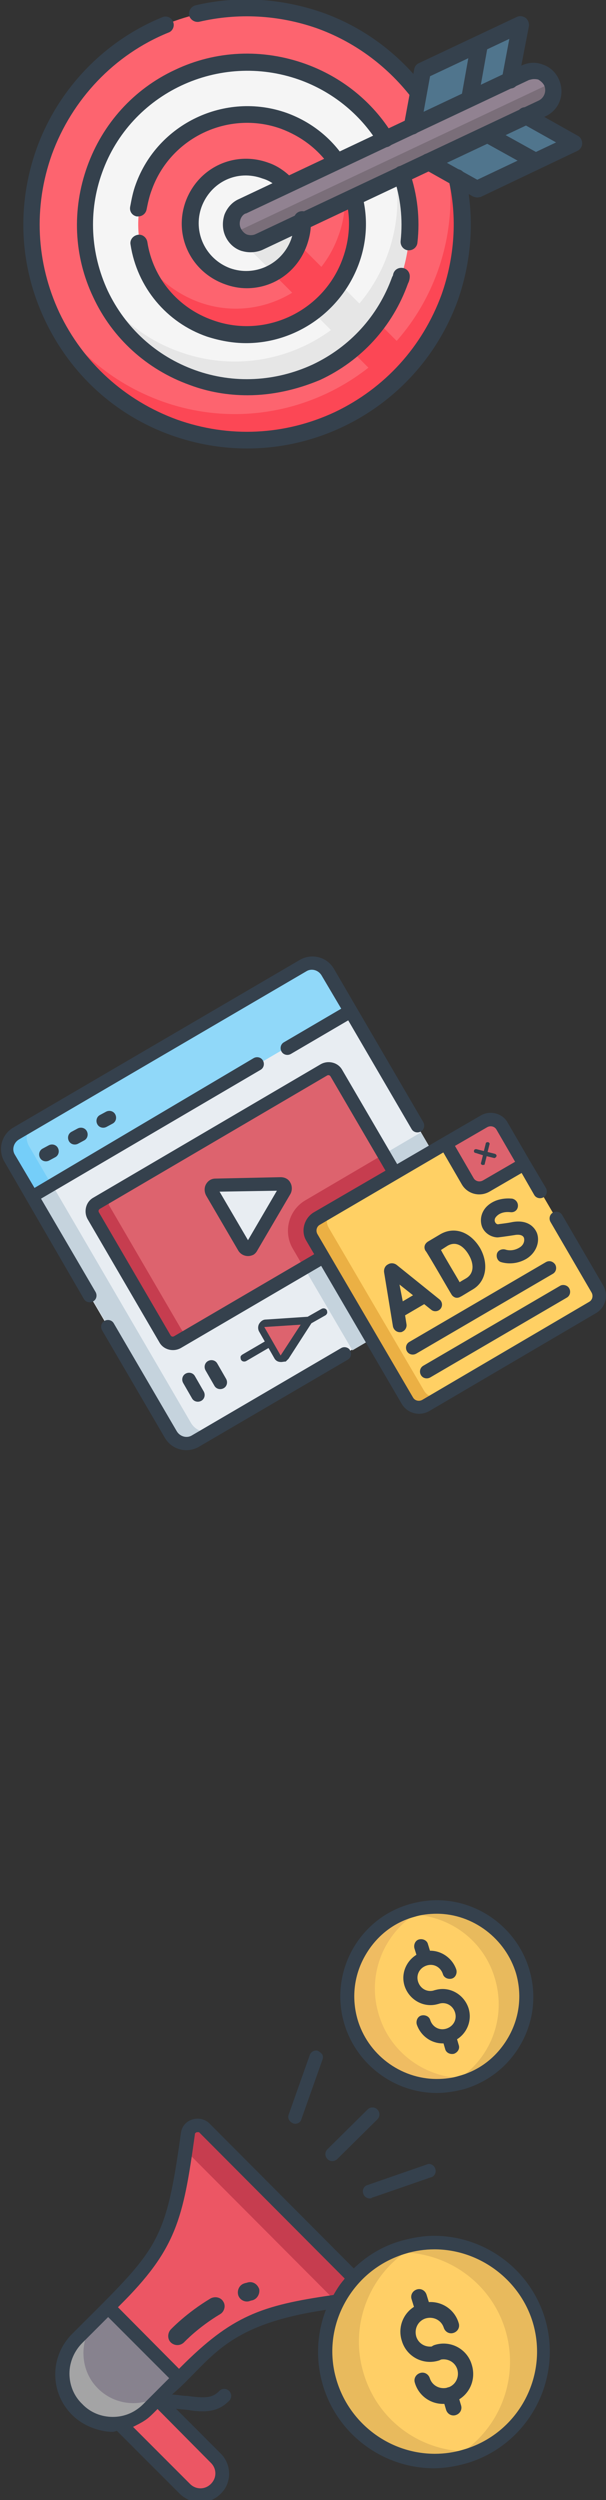 <?xml version="1.0" encoding="utf-8"?>
<!-- Generator: Adobe Illustrator 25.0.0, SVG Export Plug-In . SVG Version: 6.00 Build 0)  -->
<svg version="1.1" id="Layer_1" xmlns="http://www.w3.org/2000/svg" xmlns:xlink="http://www.w3.org/1999/xlink" x="0px" y="0px"
	 viewBox="0 0 130 535.6" style="enable-background:new 0 0 130 535.6;" xml:space="preserve">
<rect x="0" y="0" width="130" height="535.6" fill="#333333" stroke="none"/>
<style type="text/css">
	.st0{fill:#FD646F;}
	.st1{fill:#FC4755;}
	.st2{fill:#F5F5F5;}
	.st3{fill:#E6E6E6;}
	.st4{fill:#50758D;}
	.st5{fill:#2B597F;}
	.st6{fill:#918291;}
	.st7{fill:#7A6E79;}
	.st8{fill:#35414D;}
	.st9{fill:#EC5664;}
	.st10{fill:#87828E;}
	.st11{fill:#A4A4A5;}
	.st12{fill:#C63D4F;}
	.st13{fill:#FFCF66;}
	.st14{fill:#E8BA5D;}
	.st15{fill:#EFBC62;}
	.st16{fill:#35414D;stroke:#35414D;stroke-miterlimit:10;}
	.st17{fill:#E8EDF2;}
	.st18{fill:#C5D3DD;}
	.st19{fill:#DD636E;}
	.st20{fill:#90D8F9;}
	.st21{fill:#75CEF9;}
	.st22{fill:#FFD064;}
	.st23{fill:#EBB044;}
</style>
<g id="g367_3_">
	<g id="g373_3_" transform="translate(439.5,223.5)">
		<g id="path375_3_">
			<path class="st0" d="M-343-159.9c-8.6,24-35.1,36.5-59.1,27.9s-36.5-35.1-27.9-59.1s35.1-36.5,59.1-27.9
				C-346.9-210.3-334.4-183.9-343-159.9"/>
		</g>
	</g>
	<g id="g377_3_" transform="translate(439.5,223.5)">
		<g id="path379_3_">
			<path class="st1" d="M-343-159.9c-8.6,24-35.1,36.5-59.1,27.9c-13.1-4.7-22.7-14.7-27.5-26.6c5.2,9.5,13.8,17.1,24.9,21.1
				c24,8.6,50.5-3.9,59.1-27.9c3.9-10.9,3.5-22.4-0.4-32.6C-339.9-186.6-338.3-172.8-343-159.9"/>
		</g>
	</g>
	<g id="g381_3_" transform="translate(386.5,223.5)">
		<g id="path383_3_">
			<path class="st2" d="M-300.7-163.6c6.5-18.1-2.9-38.1-21-44.6s-38.1,2.9-44.6,21s2.9,38.1,21,44.6S-307.1-145.5-300.7-163.6"/>
		</g>
	</g>
	<g id="g385_3_" transform="translate(386.5,223.5)">
		<g id="path387_3_">
			<path class="st3" d="M-300.7-163.6c-6.5,18.1-26.5,27.6-44.6,21c-10.1-3.6-17.5-11.4-21-20.7c4,6.9,10.4,12.4,18.4,15.2
				c18.1,6.5,38.1-2.9,44.6-21c2.9-8.1,2.6-16.4-0.1-23.9C-298.4-184.4-297.1-173.7-300.7-163.6"/>
		</g>
	</g>
	<g id="g389_3_" transform="translate(333.5,223.5)">
		<g id="path391_3_">
			<path class="st0" d="M-258.3-167.5c4.5-12.2-2-25.7-14.2-30c-12.2-4.5-25.7,2-30,14.2c-4.3,12.2,2,25.7,14.2,30
				C-276.3-148.9-262.8-155.3-258.3-167.5"/>
		</g>
	</g>
	<g id="g393_3_" transform="translate(333.5,223.5)">
		<g id="path395_3_">
			<path class="st1" d="M-258.3-167.5c-4.5,12.2-17.8,18.5-30,14.2c-7.2-2.6-12.2-8.2-14.5-15c2.7,4.2,6.8,7.6,11.9,9.5
				c12.2,4.5,25.7-2,30-14.2c1.9-5,1.7-10.4,0.3-15.2C-256.9-182.1-255.7-174.7-258.3-167.5"/>
		</g>
	</g>
	<g id="g397_3_" transform="translate(167.5,223.5)">
		<g id="path399_3_">
			<path class="st2" d="M-125.8-179.4c2.3-6.2,9.1-9.5,15.4-7.2c6.3,2.3,9.5,9.1,7.2,15.4c-2.3,6.2-9.1,9.5-15.4,7.2
				C-124.8-166.3-128-173.2-125.8-179.4"/>
		</g>
	</g>
	<g id="g401_3_" transform="translate(427.87,153.41)">
		<g id="path403_3_">
			<path class="st1" d="M-338.8-76.4c-1.7,2.2-3.7,4.2-5.8,6l-8.1-8.1c2.2-1.7,4-3.7,5.8-6L-338.8-76.4z"/>
		</g>
	</g>
	<g id="g405_3_" transform="translate(379.46,175.98)">
		<g id="path407_3_">
			<path class="st3" d="M-298.4-107c-1.7,2.3-3.6,4.3-5.8,6l-8.1-8.1c2.2-1.7,4.2-3.7,5.8-6L-298.4-107z"/>
		</g>
	</g>
	<g id="g409_3_" transform="translate(330.69,198.72)">
		<g id="path411_3_">
			<path class="st1" d="M-258-137.8c-1.6,2.4-3.5,4.5-5.8,6l-8.3-8.3c2.4-1.3,4.5-3.5,5.5-6.3L-258-137.8z"/>
		</g>
	</g>
	<g id="g413_3_" transform="translate(279.49,222.6)">
		<g id="path415_3_">
			<path class="st3" d="M-215.2-170.3c-1,2.7-3,5-5.5,6.3l-7.9-7.8c-1.6-1.6-1.6-3.9-0.3-5.6c0.1-0.1,0.1-0.1,0.3-0.3
				c0.9-0.9,1.9-1.3,2.9-1.3c1,0,2.2,0.4,3,1.2L-215.2-170.3z"/>
		</g>
	</g>
	<g id="g417_3_" transform="translate(500.679,412.138)">
		<g id="path419_3_">
			<path class="st4" d="M-378.2-382c0.3,0.1,0.3,0.6,0,0.7l-5.8,2.7l-3.6,1.7l-9.8,4.6c-0.6,0.3-1.3,0.3-2,0l-10.1-5.6l10.8-5
				l3.6-1.7l6.6-3L-378.2-382z"/>
		</g>
	</g>
	<g id="g421_3_" transform="translate(480.61,387.5)">
		<g id="path423_3_">
			<path class="st5" d="M-364-353.9l-3.6,1.7l-10.9-6l3.6-1.7L-364-353.9z"/>
		</g>
	</g>
	<g id="g425_3_" transform="translate(422.13,444.11)">
		<g id="path427_3_">
			<path class="st4" d="M-313.1-426.1l-6.5,3l-3.6,1.6l-10.8,4.9l2.2-11.5c0.1-0.7,0.6-1.3,1.2-1.6l9.8-4.6l3.6-1.7l5.9-2.7
				c0.3-0.1,0.7,0.1,0.6,0.4L-313.1-426.1z"/>
		</g>
	</g>
	<g id="g429_4_" transform="translate(398.1,420.6)">
		<g id="path431_4_">
			<path class="st5" d="M-295.7-399.7l-3.6,1.6l2.3-12.7l3.6-1.7L-295.7-399.7z"/>
		</g>
	</g>
	<g id="g433_4_" transform="translate(467.84,447.34)">
		<g id="path435_4_">
			<path class="st6" d="M-349.5-426.7c-0.4,1-1.2,1.9-2.2,2.3l-60.7,28.6c-2,0.9-4.3,0.1-5.3-1.6c0-0.1-0.1-0.3-0.1-0.4
				c-0.4-1-0.6-2.2-0.1-3.2c0.4-1,1.2-1.9,2.2-2.3l60.7-28.6c2-1,4.6-0.1,5.6,2c0,0.1,0.1,0.3,0.1,0.4
				C-349-428.6-349.2-427.6-349.5-426.7"/>
		</g>
	</g>
	<g id="g437_3_" transform="translate(467.84,447.34)">
		<g id="path439_3_">
			<path class="st7" d="M-349.5-426.7c-0.4,1-1.2,1.9-2.2,2.3l-60.7,28.6c-2,0.9-4.3,0.1-5.3-1.6l68.2-32.2
				C-349-428.6-349.2-427.6-349.5-426.7"/>
		</g>
	</g>
	<g id="g441_3_" transform="translate(381.944,261.928)">
		<g id="path443_3_">
			<path class="st8" d="M-294.2-208.3c-0.1,0-0.1,0-0.2,0c-1-0.1-1.7-1-1.6-2c0.5-4.7,0-9.3-1.5-13.7c-0.3-0.9,0.2-2,1.1-2.3
				c0.9-0.3,2,0.2,2.3,1.1c1.7,4.9,2.3,10.1,1.7,15.3C-292.5-209-293.3-208.3-294.2-208.3z"/>
		</g>
	</g>
	<g id="g445_3_" transform="translate(324.706,351.283)">
		<g id="path447_3_">
			<path class="st8" d="M-271.6-266.6c-4.2,0-8.4-0.7-12.4-2.2c-9.2-3.3-16.6-10-20.7-18.8c-4.2-8.8-4.6-18.8-1.3-28
				c3.3-9.2,10-16.6,18.8-20.7c8.8-4.2,18.8-4.6,28-1.3c7.8,2.8,14.4,8.1,18.7,15.1c0.5,0.8,0.3,2-0.6,2.5c-0.8,0.5-2,0.3-2.5-0.6
				c-3.9-6.3-9.9-11.1-16.9-13.6c-17.2-6.1-36.2,2.8-42.3,19.9c-3,8.3-2.5,17.3,1.2,25.3c3.8,8,10.4,14,18.7,17
				c8.3,3,17.3,2.5,25.3-1.2c8-3.8,14-10.4,17-18.7c0-0.1,0.1-0.1,0.1-0.2c0-0.1,0.1-0.1,0.1-0.2c0.1-0.9,0.8-1.6,1.8-1.6
				c1,0,1.8,0.8,1.8,1.8c0,0.7-0.2,1.2-0.4,1.6c-3.3,9.2-10,16.5-18.8,20.6C-261-267.8-266.3-266.6-271.6-266.6z M-240.4-292.4
				C-240.4-292.4-240.4-292.4-240.4-292.4C-240.4-292.4-240.4-292.4-240.4-292.4z M-240.3-292.6L-240.3-292.6L-240.3-292.6z"/>
		</g>
	</g>
	<g id="g449_3_" transform="translate(314.705,285.016)">
		<g id="path451_3_">
			<path class="st8" d="M-261.9-211.5c-2.8,0-5.6-0.5-8.4-1.4c-8.7-3-15-10.6-16.4-19.7c-0.2-1,0.5-1.9,1.5-2.1
				c1-0.2,1.9,0.5,2.1,1.5c1.2,7.8,6.6,14.2,14.1,16.8c11.2,4,23.7-1.9,27.8-13.2c1.5-4.1,1.8-8.5,0.7-12.7c-0.2-1,0.3-1.9,1.3-2.2
				c1-0.3,1.9,0.3,2.2,1.3c1.3,5,1,10.1-0.8,14.9C-241.7-218-251.5-211.5-261.9-211.5z"/>
		</g>
	</g>
	<g id="g453_3_" transform="translate(115.627,201.866)">
		<g id="path455_3_">
			<path class="st8" d="M-86-155.5c-0.1,0-0.2,0-0.3,0c-1-0.2-1.6-1.1-1.4-2.1c0.3-1.6,0.6-3.2,1.2-4.8c4.7-13,19.2-19.9,32.3-15.3
				c5,1.8,9.2,5,12.2,9.3c0.6,0.8,0.4,1.9-0.4,2.5c-0.8,0.6-1.9,0.4-2.5-0.4c-2.6-3.7-6.2-6.4-10.5-8c-11.2-4-23.7,1.9-27.7,13.2
				c-0.5,1.3-0.8,2.7-1.1,4.2C-84.4-156.1-85.1-155.5-86-155.5z"/>
		</g>
	</g>
	<g id="g457_3_" transform="translate(105.973,404.757)">
		<g id="path459_3_">
			<path class="st8" d="M-16.4-383.3c-0.5,0-1.1-0.2-1.4-0.7c-5.4-6.9-12.4-11.9-20.2-14.7c-8.3-2.9-17-3.3-25.2-1.4
				c-1,0.2-1.9-0.4-2.2-1.3c-0.2-1,0.4-1.9,1.3-2.2c8.8-2.1,18.2-1.6,27.2,1.5c8.5,3,16,8.4,21.8,15.8c0.6,0.8,0.5,1.9-0.3,2.5
				C-15.7-383.4-16-383.3-16.4-383.3z"/>
		</g>
	</g>
	<g id="g461_3_" transform="translate(406.134,338.882)">
		<g id="path463_3_">
			<path class="st8" d="M-353.1-242.8c-5.4,0-10.8-0.9-16.2-2.8c-12.1-4.3-21.7-13.1-27.2-24.7c-5.5-11.6-6.1-24.6-1.8-36.7
				c4.6-12.8,14.5-23.1,27-28.2c0.9-0.4,2,0.1,2.3,1c0.4,0.9-0.1,2-1,2.3c-11.6,4.7-20.7,14.3-25,26.1c-4,11.2-3.4,23.2,1.6,33.9
				c5.1,10.7,14,18.8,25.2,22.9c11.2,4,23.2,3.4,33.9-1.6c10.7-5.1,18.8-14,22.9-25.2c2.8-8,3.4-16.5,1.5-24.6
				c-0.2-1,0.4-1.9,1.4-2.2c1-0.2,1.9,0.4,2.2,1.4c2,8.8,1.4,18-1.6,26.6C-315-255-333.5-242.8-353.1-242.8z"/>
		</g>
	</g>
	<g id="g465_3_" transform="translate(274.729,246.151)">
		<g id="path467_3_">
			<path class="st8" d="M-221.8-184.4c-1.6,0-3.2-0.3-4.8-0.9c-7.3-2.7-10.9-10.5-8.3-17.7c2.7-7.3,10.5-10.9,17.7-8.3
				c1.8,0.6,3.5,1.7,5.1,3.3c0.7,0.7,0.7,1.8,0,2.5c-0.7,0.7-1.8,0.7-2.5,0c-1.2-1.2-2.4-2-3.8-2.4c-5.4-2-11.1,0.7-13.1,6.1
				c-1.9,5.3,0.8,11.1,6.1,13.1c5.3,1.9,11.1-0.8,13.1-6.1c0.5-1.4,0.7-2.9,0.6-4.1c-0.1-1,0.6-1.9,1.6-2c1-0.1,1.9,0.6,2,1.6
				c0.2,1.8-0.1,3.7-0.8,5.7C-211-187.8-216.2-184.4-221.8-184.4z"/>
		</g>
	</g>
	<g id="g469_3_" transform="translate(212.867,239.444)">
		<g id="path471_3_">
			<path class="st8" d="M-159.1-185.4c-0.7,0-1.3-0.1-2-0.3c-1.5-0.5-2.7-1.6-3.4-3.1c-0.7-1.5-0.7-3.2-0.2-4.7
				c0.6-1.5,1.7-2.7,3.1-3.3l60.6-28.6c1.5-0.7,3.1-0.8,4.6-0.2c1.5,0.5,2.7,1.6,3.4,3.1c1.4,3.1,0.2,6.6-2.9,8l-60.7,28.6
				C-157.3-185.6-158.2-185.4-159.1-185.4z M-98.3-222.5c-0.4,0-0.7,0.1-1.1,0.2l-60.7,28.6c0,0,0,0-0.1,0c-0.5,0.2-0.9,0.7-1.1,1.3
				c-0.2,0.6-0.2,1.3,0.1,1.9c0.3,0.6,0.8,1.1,1.3,1.3c0.6,0.2,1.3,0.2,1.9-0.1l60.7-28.6c1.2-0.6,1.7-2,1.2-3.2
				c-0.3-0.6-0.8-1-1.3-1.3C-97.8-222.5-98.1-222.5-98.3-222.5z M-160.9-195.3L-160.9-195.3L-160.9-195.3z"/>
		</g>
	</g>
	<g id="g473_3_" transform="translate(390.661,419.603)">
		<g id="path475_3_">
			<path class="st8" d="M-289.8-397.2c-0.1,0-0.2,0-0.3,0c-1-0.2-1.6-1.1-1.5-2.1l2-11.2c0.2-1,1.1-1.6,2.1-1.5
				c1,0.2,1.6,1.1,1.5,2.1l-2,11.2C-288.2-397.8-288.9-397.2-289.8-397.2z"/>
		</g>
	</g>
	<g id="g477_3_" transform="translate(421.46,448.331)">
		<g id="path479_3_">
			<path class="st8" d="M-333.1-419.5c-0.1,0-0.2,0-0.3,0c-1-0.2-1.6-1.1-1.4-2.1l2.2-11.9c0.1-0.6,0.5-1.1,1-1.3l21-9.9
				c0.6-0.3,1.3-0.2,1.9,0.2c0.5,0.4,0.8,1.1,0.7,1.8l-2.3,11.9c-0.2,1-1.1,1.6-2.1,1.4c-1-0.2-1.6-1.1-1.4-2.1l1.6-8.5l-17,8l-2,11
				C-331.5-420.1-332.2-419.5-333.1-419.5z"/>
		</g>
	</g>
	<g id="g481_3_" transform="translate(420.31,389.954)">
		<g id="path483_3_">
			<path class="st8" d="M-305.6-353.8c-0.3,0-0.6-0.1-0.9-0.2l-10.1-5.6c-0.9-0.5-1.2-1.6-0.7-2.4c0.5-0.9,1.6-1.2,2.4-0.7l10.1,5.6
				c0.9,0.5,1.2,1.6,0.7,2.4C-304.3-354.1-304.9-353.8-305.6-353.8z"/>
		</g>
	</g>
	<g id="g485_3_" transform="translate(449.289,420.711)">
		<g id="path487_3_">
			<path class="st8" d="M-346.9-378.4c-0.3,0-0.6-0.1-0.9-0.2l-10.5-5.9c-0.9-0.5-1.2-1.6-0.7-2.4c0.5-0.9,1.6-1.2,2.4-0.7l9.7,5.4
				l16.9-8l-7.5-4.2c-0.9-0.5-1.2-1.6-0.7-2.4c0.5-0.9,1.6-1.2,2.4-0.7l10.5,5.9c0.6,0.3,0.9,1,0.9,1.6c0,0.7-0.4,1.3-1,1.6
				l-20.8,9.9C-346.4-378.5-346.7-378.4-346.9-378.4z"/>
		</g>
	</g>
</g>
<g>
	<g>
		<g>
			<g>
				<g>
					<g>
						<path class="st9" d="M23.9,517.4l15.8,15.9c1.8,1.8,4.7,1.8,6.6,0c1.8-1.8,1.8-4.7,0-6.6l-15.8-15.9L23.9,517.4z"/>
						<path class="st10" d="M38.4,509.5l-6.6,6.6c-4.2,4.2-11,4.2-15.2,0s-4.2-11,0-15.2l6.6-6.6L38.4,509.5z"/>
						<path class="st9" d="M43.9,455.9l33,33.1c1.2,1.2,0.5,3.3-1.2,3.6c-15.1,2.1-23.4,3.2-34.4,14.1l-3,3l-15.2-15.2l3-3
							c10.9-10.9,12.1-19.2,14.2-34.3C40.6,455.3,42.7,454.6,43.9,455.9L43.9,455.9z"/>
						<path class="st11" d="M36.2,511.7l-4.4,4.4c-4.2,4.2-11,4.2-15.2,0c-2.1-2.1-3.1-4.9-3.1-7.6c0-2.8,1.1-5.5,3.2-7.6l4.4-4.4
							c-2.1,2.1-3.2,4.8-3.2,7.6c0,2.8,1,5.5,3.1,7.6C25.2,515.9,32,515.9,36.2,511.7z"/>
						<path class="st12" d="M43.9,455.9l33,33.1c1.2,1.2,0.5,3.3-1.2,3.6c-1.2,0.2-2.4,0.3-3.6,0.5l-32.3-32.4
							c0.2-1.1,0.3-2.3,0.5-3.5C40.6,455.3,42.7,454.6,43.9,455.9L43.9,455.9z"/>
					</g>
				</g>
			</g>
		</g>
	</g>
	<g>
		<g>
			<circle class="st13" cx="93.2" cy="503.9" r="23.4"/>
			<path class="st14" d="M103.2,525c-1.1,0.5-2.3,1-3.5,1.3c-12.4,3.6-25.4-3.6-29-16c-3.6-12.4,3.6-25.4,16-29
				c1.2-0.4,2.5-0.6,3.7-0.8c-10.2,4.8-15.7,16.5-12.5,27.6C81.1,519.5,92,526.4,103.2,525L103.2,525z"/>
			<path class="st14" d="M115.7,497.4c3.6,12.4-3.6,25.4-16,29c-1.2,0.4-2.5,0.6-3.7,0.8c10.2-4.8,15.7-16.5,12.5-27.7
				s-14.1-18.1-25.3-16.8c1.1-0.5,2.3-1,3.5-1.3C99.1,477.8,112.1,484.9,115.7,497.4z"/>
		</g>
	</g>
	<g>
		<g>
			<circle class="st13" cx="93.7" cy="427.7" r="19.2"/>
			<path class="st15" d="M101.9,445.1c-0.9,0.4-1.9,0.8-2.9,1.1c-10.2,2.9-20.8-2.9-23.7-13.1c-2.9-10.2,2.9-20.8,13.1-23.7
				c1-0.3,2-0.5,3-0.6c-8.4,3.9-12.9,13.5-10.2,22.6C83.8,440.5,92.7,446.2,101.9,445.1L101.9,445.1z"/>
			<path class="st14" d="M112.1,422.4c2.9,10.2-2.9,20.8-13.1,23.7c-1,0.3-2,0.5-3,0.6c8.4-3.9,12.9-13.5,10.2-22.7
				c-2.6-9.2-11.5-14.8-20.7-13.7c0.9-0.4,1.9-0.8,2.9-1.1C98.5,406.4,109.2,412.3,112.1,422.4L112.1,422.4z"/>
		</g>
	</g>
	<path class="st16" d="M71.3,462.5c-0.3,0-0.5-0.1-0.7-0.3c-0.4-0.4-0.4-1,0-1.4l8.6-8.5c0.2-0.2,0.4-0.3,0.7-0.3s0.5,0.1,0.7,0.3
		c0.4,0.4,0.4,1,0,1.4l-8.6,8.5C71.8,462.4,71.5,462.5,71.3,462.5L71.3,462.5z"/>
	<path class="st16" d="M63.3,454.5c-0.1,0-0.2,0-0.3-0.1c-0.5-0.2-0.8-0.7-0.6-1.2l4.5-12.7c0.1-0.4,0.5-0.7,0.9-0.7
		c0.1,0,0.2,0,0.3,0.1c0.2,0.1,0.4,0.3,0.6,0.5c0.1,0.2,0.1,0.5,0,0.7l-4.5,12.7C64.1,454.3,63.7,454.5,63.3,454.5L63.3,454.5z"/>
	<path class="st16" d="M79.3,470.5c-0.4,0-0.8-0.3-0.9-0.7c-0.2-0.5,0.1-1.1,0.6-1.2l12.7-4.4c0.1,0,0.2-0.1,0.3-0.1
		c0.4,0,0.8,0.3,0.9,0.7c0.2,0.5-0.1,1.1-0.6,1.2c-0.1,0-12.4,4.3-12.8,4.4C79.5,470.5,79.4,470.5,79.3,470.5L79.3,470.5z"/>
	<path class="st8" d="M45.2,492.4c-5.2,3.1-8.5,6.6-8.6,6.7c-0.7,0.8-0.7,2.1,0.1,2.8c0.8,0.7,2,0.7,2.8-0.1c0,0,3-3.2,7.7-6
		c0.9-0.5,1.3-1.8,0.7-2.7C47.4,492.2,46.2,491.9,45.2,492.4L45.2,492.4z"/>
	<path class="st8" d="M53.1,489c-0.2,0.1-0.5,0.1-0.7,0.2c-1,0.3-1.6,1.4-1.3,2.5c0.3,1,1.4,1.6,2.4,1.3c0,0,0.2-0.1,0.7-0.2
		c1-0.3,1.6-1.4,1.4-2.4C55.2,489.3,54.2,488.7,53.1,489L53.1,489z"/>
	<path class="st16" d="M43,535.6c-1.5,0-2.9-0.6-4-1.6l-13.8-13.8l-0.6,0.2c0,0-0.2,0.1-0.6,0.1c-1.6,0-5.4-0.7-8.2-3.5
		c-4.6-4.6-4.6-12,0-16.6l2.6-2.6c16-15.9,17.7-17.6,20.9-40.7c0.2-1.8,1.7-2.7,3.1-2.7c0.8,0,1.6,0.3,2.2,0.9l31.3,31.4l0.7-0.7
		c2.8-2.6,6.1-4.5,9.8-5.5c2.2-0.6,4.5-1,6.7-1c10.8,0,20.4,7.2,23.4,17.6c3.7,12.9-3.8,26.5-16.7,30.2c-2.2,0.6-4.5,1-6.7,1l0,0
		c-10.8,0-20.4-7.2-23.4-17.6c-1.4-4.9-1.3-10,0.4-14.9l0.6-1.6l-1.7,0.3c-16.9,2.6-22.1,7.9-27.5,13.4c-1.3,1.3-2.6,2.7-4.1,4
		l-1.7,1.5l2.3,0.2c0.8,0.1,1.5,0.2,2.1,0.2c1.4,0.2,2.5,0.3,3.4,0.3c1.7,0,2.8-0.4,3.9-1.5c0.2-0.2,0.4-0.3,0.7-0.3
		s0.5,0.1,0.7,0.3c0.4,0.4,0.4,1,0,1.4c-1.5,1.5-3.1,2.1-5.3,2.1c-1,0-2.1-0.1-3.1-0.3c-0.4,0-0.8-0.1-1.2-0.1l-2.8-0.3L47,526
		c2.2,2.2,2.2,5.8,0,7.9C45.9,535,44.5,535.6,43,535.6z M33,516.2c-1.4,1.4-1.9,1.9-4.1,3l-1.2,0.6l12.7,12.7
		c0.7,0.7,1.6,1.1,2.6,1.1s1.9-0.4,2.6-1.1c0.7-0.7,1.1-1.6,1.1-2.6s-0.4-1.9-1.1-2.6l-11.8-11.9L33,516.2z M93.2,481.4
		c-2.1,0-4.2,0.3-6.2,0.9c-5.8,1.7-10.5,5.5-13.4,10.7s-3.6,11.3-1.9,17c2.8,9.5,11.6,16.2,21.6,16.2c2.1,0,4.2-0.3,6.2-0.9
		c11.9-3.4,18.8-15.9,15.3-27.8C112,488.1,103.1,481.4,93.2,481.4z M17.3,501.6c-1.8,1.8-2.9,4.3-2.9,6.9s1,5.1,2.9,6.9
		c1.8,1.9,4.3,2.9,6.9,2.9s5-1,6.9-2.9l5.9-5.9l-13.8-13.8L17.3,501.6z M42.1,456.3c-0.5,0.2-0.8,0.5-0.8,1
		c-2.5,18-3.9,24.3-16,36.3l-0.7,0.7l13.8,13.9l0.7-0.7c10.9-10.9,17-13.1,32.3-15.3l0.5-0.1l0.2-0.4c0.6-1,1.2-2,2-2.9l0.5-0.7
		l-31.7-31.8h-0.5h-0.1H42.1z"/>
	<path class="st16" d="M93.7,447.9c-8.9,0-16.9-6-19.4-14.6c-3.1-10.7,3.1-21.9,13.8-24.9c1.8-0.5,3.7-0.8,5.6-0.8
		c8.9,0,16.9,6,19.4,14.6c1.5,5.2,0.9,10.6-1.7,15.3c-2.6,4.7-6.9,8.1-12,9.6C97.4,447.6,95.6,447.9,93.7,447.9L93.7,447.9z
		 M93.7,409.5c-1.7,0-3.4,0.2-5,0.7c-4.7,1.3-8.5,4.4-10.9,8.7s-2.9,9.2-1.6,13.8c2.2,7.7,9.4,13.2,17.5,13.2c1.7,0,3.4-0.2,5-0.7
		c4.7-1.3,8.5-4.4,10.9-8.7c2.4-4.3,2.9-9.2,1.6-13.8C108.9,415,101.7,409.5,93.7,409.5z"/>
	<g>
		<g>
			<path class="st8" d="M94.2,505.7c-3.4,1.1-7-0.8-8-4.2c-1.1-3.4,0.8-7,4.2-8c3.4-1.1,7,0.8,8,4.2c0.3,0.9-0.2,1.8-1.1,2.1
				s-1.8-0.2-2.1-1.1c-0.5-1.6-2.2-2.5-3.9-2c-1.6,0.5-2.5,2.2-2,3.9c0.5,1.6,2.2,2.5,3.9,2c0.9-0.3,1.8,0.2,2.1,1.1
				C95.5,504.5,95.1,505.4,94.2,505.7L94.2,505.7z"/>
		</g>
		<g>
			<path class="st8" d="M97,514.7c-3.4,1.1-7-0.8-8-4.2c-0.3-0.9,0.2-1.8,1.1-2.1c0.9-0.3,1.8,0.2,2.1,1.1c0.5,1.6,2.2,2.5,3.9,2
				c1.6-0.5,2.5-2.2,2-3.9c-0.5-1.6-2.2-2.5-3.9-2c-0.9,0.3-1.8-0.2-2.1-1.1c-0.3-0.9,0.2-1.8,1.1-2.1c3.4-1.1,7,0.8,8,4.2
				C102.3,510.1,100.4,513.7,97,514.7L97,514.7z"/>
		</g>
		<g>
			<path class="st8" d="M91.3,496.6c-0.9,0.3-1.8-0.2-2.1-1.1l-0.9-2.9c-0.3-0.9,0.2-1.8,1.1-2.1s1.8,0.2,2.1,1.1l0.9,2.9
				C92.7,495.4,92.2,496.3,91.3,496.6z"/>
		</g>
		<g>
			<path class="st8" d="M97.8,517.4c-0.9,0.3-1.8-0.2-2.1-1.1l-0.8-2.7c-0.3-0.9,0.2-1.8,1.1-2.1c0.9-0.3,1.8,0.2,2.1,1.1l0.8,2.7
				C99.2,516.2,98.7,517.1,97.8,517.4z"/>
		</g>
	</g>
	<g>
		<g>
			<path class="st8" d="M94.1,429.3c-3.1,1-6.3-0.8-7.3-3.8c-1-3.1,0.8-6.3,3.8-7.3s6.3,0.8,7.3,3.8c0.2,0.8-0.2,1.7-1,1.9
				c-0.8,0.2-1.7-0.2-1.9-1c-0.5-1.5-2-2.3-3.5-1.8s-2.3,2-1.8,3.5s2,2.3,3.5,1.8c0.8-0.2,1.7,0.2,1.9,1
				C95.3,428.2,94.9,429.1,94.1,429.3L94.1,429.3z"/>
		</g>
		<g>
			<path class="st8" d="M96.7,437.5c-3.1,1-6.3-0.8-7.3-3.8c-0.2-0.8,0.2-1.7,1-1.9c0.8-0.2,1.7,0.2,1.9,1c0.5,1.5,2,2.3,3.5,1.8
				s2.3-2,1.8-3.5s-2-2.3-3.5-1.8c-0.8,0.2-1.7-0.2-1.9-1c-0.2-0.8,0.2-1.7,1-1.9c3.1-1,6.3,0.8,7.3,3.8
				C101.5,433.3,99.7,436.6,96.7,437.5L96.7,437.5z"/>
		</g>
		<g>
			<path class="st8" d="M91.6,421c-0.8,0.2-1.7-0.2-1.9-1l-0.8-2.6c-0.2-0.8,0.2-1.7,1-1.9c0.8-0.2,1.7,0.2,1.9,1l0.8,2.6
				C92.8,419.9,92.4,420.8,91.6,421z"/>
		</g>
		<g>
			<path class="st8" d="M97.4,440c-0.8,0.2-1.7-0.2-1.9-1l-0.7-2.4c-0.2-0.8,0.2-1.7,1-1.9c0.8-0.2,1.7,0.2,1.9,1l0.7,2.4
				C98.7,438.9,98.2,439.7,97.4,440z"/>
		</g>
	</g>
</g>
<g>
	<g>
		<g>
			<path class="st17" d="M103.5,272.8l-61.6,36c-1.8,1.1-4.2,0.5-5.2-1.4L5.6,254.3l68.2-39.9l31.1,53.1
				C106,269.4,105.3,271.7,103.5,272.8z"/>
		</g>
		<g>
			<path class="st18" d="M104.9,267.6l-14.6-25l-8,4.7l5.3,9.1c0.5,0.9,0.2,2.1-0.7,2.6l-21.6,12.7l10.3,17.6l28-16.4
				C105.3,271.7,106,269.4,104.9,267.6z"/>
		</g>
		<g>
			<g>
				<g>
					<path class="st19" d="M86.9,259L38,287.5c-0.9,0.5-2.1,0.2-2.6-0.7L20,260.5c-0.5-0.9-0.2-2.1,0.7-2.6l48.8-28.6
						c0.9-0.5,2.1-0.2,2.6,0.7l15.4,26.4C88.1,257.3,87.8,258.4,86.9,259z"/>
				</g>
			</g>
		</g>
		<g>
			<g>
				<g>
					<path class="st12" d="M38.9,284.8l-15.4-26.4c-0.5-0.9-0.2-2.1,0.7-2.6l-3.5,2.1c-0.9,0.5-1.2,1.7-0.7,2.6l15.4,26.4
						c0.5,0.9,1.7,1.2,2.6,0.7l3.5-2.1C40.6,286,39.5,285.7,38.9,284.8z"/>
				</g>
			</g>
		</g>
		<g>
			<path class="st18" d="M41,304.9l-31-53.1l-4.3,2.5l31.1,53.1c1.1,1.8,3.4,2.4,5.2,1.4l4.3-2.5C44.4,307.3,42.1,306.7,41,304.9z"
				/>
		</g>
		<g>
			<g>
				<g>
					<path class="st20" d="M64.9,206.8l-61.6,36c-1.8,1.1-2.4,3.4-1.4,5.2l4.9,8.4L75,216.5l-4.9-8.4
						C69.1,206.3,66.7,205.7,64.9,206.8z"/>
				</g>
			</g>
		</g>
		<g>
			<g>
				<g>
					<path class="st21" d="M7.6,240.3l-4.3,2.5c-1.8,1.1-2.4,3.4-1.4,5.2l4.9,8.4l4.3-2.5l-4.9-8.4C5.2,243.7,5.8,241.4,7.6,240.3z"
						/>
				</g>
			</g>
		</g>
		<g>
			<g>
				<g>
					<path class="st12" d="M62.8,267.5l2.4,4.1L86.9,259c0.9-0.5,1.2-1.7,0.7-2.6l-5.3-9.1l-16.7,9.8
						C61.9,259.2,60.7,263.9,62.8,267.5z"/>
				</g>
			</g>
		</g>
		<g>
			<g>
				<g>
					<path class="st19" d="M59.5,290.6l-3.3-5.6c-0.4-0.6,0.1-1.4,0.8-1.4l9.2-0.6l-5,7.7C60.7,291.2,59.8,291.2,59.5,290.6
						L59.5,290.6z"/>
				</g>
			</g>
		</g>
		<g>
			<path class="st17" d="M54,267.1l7.1-12.1c0.4-0.6-0.1-1.5-0.8-1.4l-14,0.3c-0.7,0-1.2,0.8-0.8,1.4l6.9,11.8
				C52.7,267.8,53.6,267.8,54,267.1L54,267.1z"/>
		</g>
		<g>
			<g>
				<path class="st22" d="M127.2,280.1l-35.8,21c-1.4,0.8-3.1,0.3-3.9-1l-20.5-35c-0.8-1.4-0.3-3.1,1-3.9l35.8-21
					c1.4-0.8,3.1-0.3,3.9,1l20.5,35C129,277.6,128.5,279.3,127.2,280.1z"/>
			</g>
		</g>
		<g>
			<g>
				<path class="st23" d="M91,298l-20.5-35c-0.8-1.4-0.3-3.1,1-3.9l-3.6,2.1c-1.4,0.8-1.8,2.5-1,3.9l20.5,35c0.8,1.4,2.5,1.8,3.9,1
					l3.6-2.1C93.5,299.8,91.8,299.3,91,298z"/>
			</g>
		</g>
		<g>
			<g>
				<g>
					<path class="st19" d="M112.5,249.3l-8.1,4.7c-1.4,0.8-3.1,0.3-3.9-1l-4.7-8.1l8.1-4.7c1.4-0.8,3.1-0.3,3.9,1L112.5,249.3z"/>
				</g>
			</g>
		</g>
	</g>
	<g>
		<path class="st8" d="M73.2,288.8l-32,18.7c-1.1,0.7-2.6,0.3-3.3-0.9l-13.5-23.1c-0.4-0.7-1.3-0.9-2-0.5s-0.9,1.3-0.5,2l13.5,23.1
			c1.5,2.5,4.7,3.3,7.2,1.9l32-18.7c0.7-0.4,0.9-1.3,0.5-2C74.8,288.7,73.9,288.4,73.2,288.8z"/>
		<path class="st8" d="M20,278.8c0.7-0.4,0.9-1.3,0.5-2l-11.7-20l47.1-27.6c0.7-0.4,0.9-1.3,0.5-2s-1.3-0.9-2-0.5l-47,27.8l-4.2-7.1
			c-0.7-1.1-0.3-2.6,0.9-3.3l61.6-36c1.1-0.7,2.6-0.3,3.3,0.9l4.2,7.1l-12.3,7.2c-0.7,0.4-0.9,1.3-0.5,2s1.3,0.9,2,0.5l12.3-7.2
			l13.6,23.3c0.4,0.7,1.3,0.9,2,0.5s0.9-1.3,0.5-2l-19.2-32.9c-1.5-2.5-4.7-3.3-7.2-1.9l-61.6,36c-2.5,1.5-3.3,4.7-1.9,7.2L18,278.3
			C18.4,279,19.3,279.2,20,278.8L20,278.8z"/>
		<path class="st8" d="M9.1,246.1c-0.7,0.4-0.9,1.3-0.5,2s1.3,0.9,2,0.5l1.3-0.7c0.7-0.4,0.9-1.3,0.5-2c-0.4-0.7-1.3-0.9-2-0.5
			L9.1,246.1z"/>
		<path class="st8" d="M15.3,242.5c-0.7,0.4-0.9,1.3-0.5,2s1.3,0.9,2,0.5l1.3-0.7c0.7-0.4,0.9-1.3,0.5-2s-1.3-0.9-2-0.5L15.3,242.5z
			"/>
		<path class="st8" d="M21.4,238.9c-0.7,0.4-0.9,1.3-0.5,2s1.3,0.9,2,0.5l1.3-0.7c0.7-0.4,0.9-1.3,0.5-2s-1.3-0.9-2-0.5L21.4,238.9z
			"/>
		<g>
			<path class="st8" d="M60.3,291.5c-0.5,0-0.9-0.3-1.2-0.7l-1.4-2.5l-5.1,3c-0.1,0-0.1,0.1-0.2,0.1c-0.2,0-0.3-0.1-0.4-0.2
				c-0.1-0.1-0.1-0.3,0-0.3s0.1-0.2,0.2-0.3l5.1-3l-1.4-2.5c-0.2-0.4-0.3-0.9,0-1.3c0.2-0.4,0.6-0.7,1.1-0.7l9.1-0.6l3.1-1.8
				c0.1,0,0.1-0.1,0.2-0.1c0.2,0,0.3,0.1,0.4,0.2s0.1,0.3,0,0.3c0,0.1-0.1,0.2-0.2,0.3l-3.1,1.8l-5,7.6c-0.1,0.2-0.3,0.3-0.5,0.4
				C60.8,291.4,60.5,291.5,60.3,291.5L60.3,291.5z M56.1,284l4.2,7.1l5-7.7L56.1,284z"/>
			<path class="st8" d="M60.3,291.8L60.3,291.8c-0.7,0-1.2-0.3-1.5-0.9l-1.2-2.1l-4.8,2.8c-0.4,0.2-0.9,0.1-1.1-0.3
				c-0.1-0.2-0.1-0.4-0.1-0.6c0-0.1,0.1-0.3,0.4-0.5l4.8-2.8l-1.2-2.1c-0.3-0.5-0.3-1.2,0-1.7s0.8-0.9,1.4-0.9l9-0.6l3-1.7
				c0.4-0.2,0.9-0.1,1.1,0.3c0.1,0.2,0.1,0.4,0.1,0.6c-0.1,0.2-0.2,0.4-0.4,0.5l-3,1.7l-4.9,7.6c-0.2,0.2-0.4,0.4-0.6,0.6
				C60.9,291.7,60.6,291.8,60.3,291.8z M56,284.5c0,0.2,0.1,0.3,0.1,0.4l1.6,2.8l-5.5,3.2v0.1l5.5-3.2l1.6,2.8
				c0.1,0.1,0.2,0.3,0.3,0.3L56,284.5z M66,282.9l-5.2,8l0,0c0.1-0.1,0.2-0.2,0.3-0.3l5.1-7.7l3.1-1.8V281l-3.2,1.8l-9.1,0.6
				c-0.2,0-0.3,0.1-0.5,0.1L66,282.9z M56.7,284.3l3.5,6.1l4.3-6.6L56.7,284.3z"/>
		</g>
		<path class="st8" d="M43.2,300.1c0.7-0.4,0.9-1.3,0.5-2l-1.9-3.3c-0.4-0.7-1.3-0.9-2-0.5s-0.9,1.3-0.5,2l1.9,3.3
			C41.6,300.3,42.5,300.5,43.2,300.1z"/>
		<path class="st8" d="M48.5,295.4l-1.9-3.3c-0.4-0.7-1.3-0.9-2-0.5s-0.9,1.3-0.5,2l1.9,3.3c0.4,0.7,1.3,0.9,2,0.5
			S48.9,296.1,48.5,295.4z"/>
		<path class="st8" d="M60.2,252.2l-14,0.3c-0.9,0-1.6,0.5-2,1.2s-0.4,1.6,0,2.4l6.9,11.8c0.4,0.7,1.2,1.2,2.1,1.2
			c0.4,0,0.8-0.1,1.2-0.3c0.3-0.2,0.6-0.5,0.8-0.9l7.1-12.1c0.4-0.7,0.4-1.7,0-2.4C61.9,252.6,61.1,252.2,60.2,252.2L60.2,252.2z
			 M53.2,265.7l-6.1-10.4l12.3-0.2L53.2,265.7z"/>
		<path class="st8" d="M103.6,249.6L103.6,249.6c-0.2,0-0.3-0.1-0.4-0.2c0-0.1-0.1-0.2,0-0.3l0.4-1.6L102,247
			c-0.2,0-0.2-0.1-0.3-0.2c0-0.1-0.1-0.2,0-0.3c0-0.2,0.2-0.3,0.4-0.3h0.1l1.6,0.4l0.4-1.6c0-0.2,0.2-0.3,0.4-0.3h0.1
			c0.1,0,0.2,0.1,0.3,0.2c0,0.1,0.1,0.2,0,0.3l-0.4,1.6l1.6,0.4c0.2,0.1,0.4,0.3,0.3,0.5c0,0.1-0.1,0.2-0.2,0.3
			c-0.1,0-0.1,0.1-0.2,0.1H106l-1.6-0.4l-0.4,1.6c0,0.2-0.1,0.2-0.2,0.3C103.7,249.5,103.6,249.6,103.6,249.6z"/>
		<path class="st8" d="M86,285.4c0.2,0,0.3-0.1,0.5-0.2c0.5-0.3,0.8-0.9,0.7-1.5l-0.3-1.9l4.1-2.4l1.5,1.2c0.6,0.5,1.5,0.4,2-0.2
			s0.4-1.5-0.2-2l-9.2-7.4l0,0c-0.5-0.4-1.3-0.5-1.9-0.1l0,0c-0.6,0.3-0.9,1-0.8,1.7l0,0l1.9,11.6C84.5,285,85.2,285.5,86,285.4
			L86,285.4z M85.7,275.2l2.9,2.3l-2.2,1.3L85.7,275.2z"/>
		<path class="st8" d="M96.9,277.4c0.2,0.3,0.5,0.5,0.8,0.6c0.4,0.1,0.8,0,1.1-0.2l0,0c0.1,0,2-1.2,2.7-1.6c2.8-1.7,3.4-5.4,1.5-8.8
			c-2.1-3.5-5.5-4.7-8.5-3l-2.7,1.6c-0.3,0.2-0.6,0.5-0.7,0.9s0,0.8,0.2,1.1C91.4,267.9,96.8,277.3,96.9,277.4z M96,266.9
			c2.4-1.4,4.1,1.1,4.6,2c1,1.7,1.2,3.8-0.5,4.9c-0.3,0.2-0.9,0.5-1.5,0.9c-0.6-1.1-3.4-5.7-4-6.9L96,266.9z"/>
		<path class="st8" d="M111.4,267.3c-1,0.6-2.1,0.7-3,0.4c-0.8-0.2-1.6,0.2-1.8,0.9c-0.2,0.8,0.2,1.6,0.9,1.8
			c1.7,0.5,3.7,0.3,5.4-0.7c2-1.2,3-3.5,2.3-5.5c-0.6-1.5-2.2-2.9-5.2-2.4c-1.4,0.3-2.8,0.4-3.2,0.5c-0.4-0.1-0.5-0.3-0.6-0.5
			s-0.2-0.7,0.3-1.2c1.1-1.2,2.9-0.9,3-0.9c0.8,0.1,1.5-0.4,1.6-1.2c0.1-0.8-0.4-1.5-1.2-1.7c-0.1,0-3.4-0.5-5.6,1.8
			c-1.1,1.2-1.4,2.8-0.9,4.2c0.5,1.3,1.8,2.2,3.2,2.3c0.1,0,0.2,0,0.2,0c0.1,0,1.7-0.2,3.6-0.5c0.5-0.1,1.7-0.2,2,0.6
			C112.6,265.9,112.3,266.8,111.4,267.3L111.4,267.3z"/>
		<path class="st8" d="M103.1,239l-8.1,4.7l-9.8,5.7l-11.8-20.2c-0.9-1.6-3-2.1-4.6-1.2L20,256.6c-1.6,0.9-2.1,3-1.2,4.6l15.4,26.4
			c0.9,1.6,3,2.1,4.6,1.2l30.1-17.6l17.3,29.6c1.2,2,3.8,2.7,5.9,1.5l35.8-21c2-1.2,2.7-3.8,1.5-5.9l-8.8-15.1
			c-0.4-0.7-1.3-0.9-2-0.5s-0.9,1.3-0.5,2l8.8,15.1c0.4,0.7,0.2,1.6-0.5,2l-35.8,21c-0.7,0.4-1.6,0.2-2-0.5l-20.5-35
			c-0.4-0.7-0.2-1.6,0.5-2l26.5-15.5l4,6.9c1.2,2,3.8,2.7,5.9,1.5l6.9-4l2.7,4.7c0.4,0.7,1.3,0.9,2,0.5s0.9-1.3,0.5-2l-3.5-5.9
			l-4.7-8.1C107.8,238.5,105.1,237.8,103.1,239z M65.7,265.8l1.7,2.9l-30.1,17.6c-0.2,0.1-0.5,0.1-0.7-0.2l-15.4-26.4
			c-0.1-0.2-0.1-0.5,0.2-0.7l48.8-28.6c0.2-0.1,0.5-0.1,0.7,0.2l11.8,20.2l-15.5,9C65.2,261.1,64.5,263.8,65.7,265.8z M103.6,252.9
			c-0.7,0.4-1.6,0.2-2-0.5l-4-6.9l6.9-4c0.7-0.4,1.6-0.2,2,0.5l4,6.9L103.6,252.9z"/>
		<path class="st8" d="M117.1,270.4l-29.3,17.1c-0.7,0.4-0.9,1.3-0.5,2s1.3,0.9,2,0.5l29.3-17.1c0.7-0.4,0.9-1.3,0.5-2
			C118.6,270.2,117.8,270,117.1,270.4z"/>
		<path class="st8" d="M120.1,275.5l-29.3,17.1c-0.7,0.4-0.9,1.3-0.5,2s1.3,0.9,2,0.5l29.3-17.1c0.7-0.4,0.9-1.3,0.5-2
			S120.7,275.1,120.1,275.5z"/>
	</g>
</g>
</svg>
